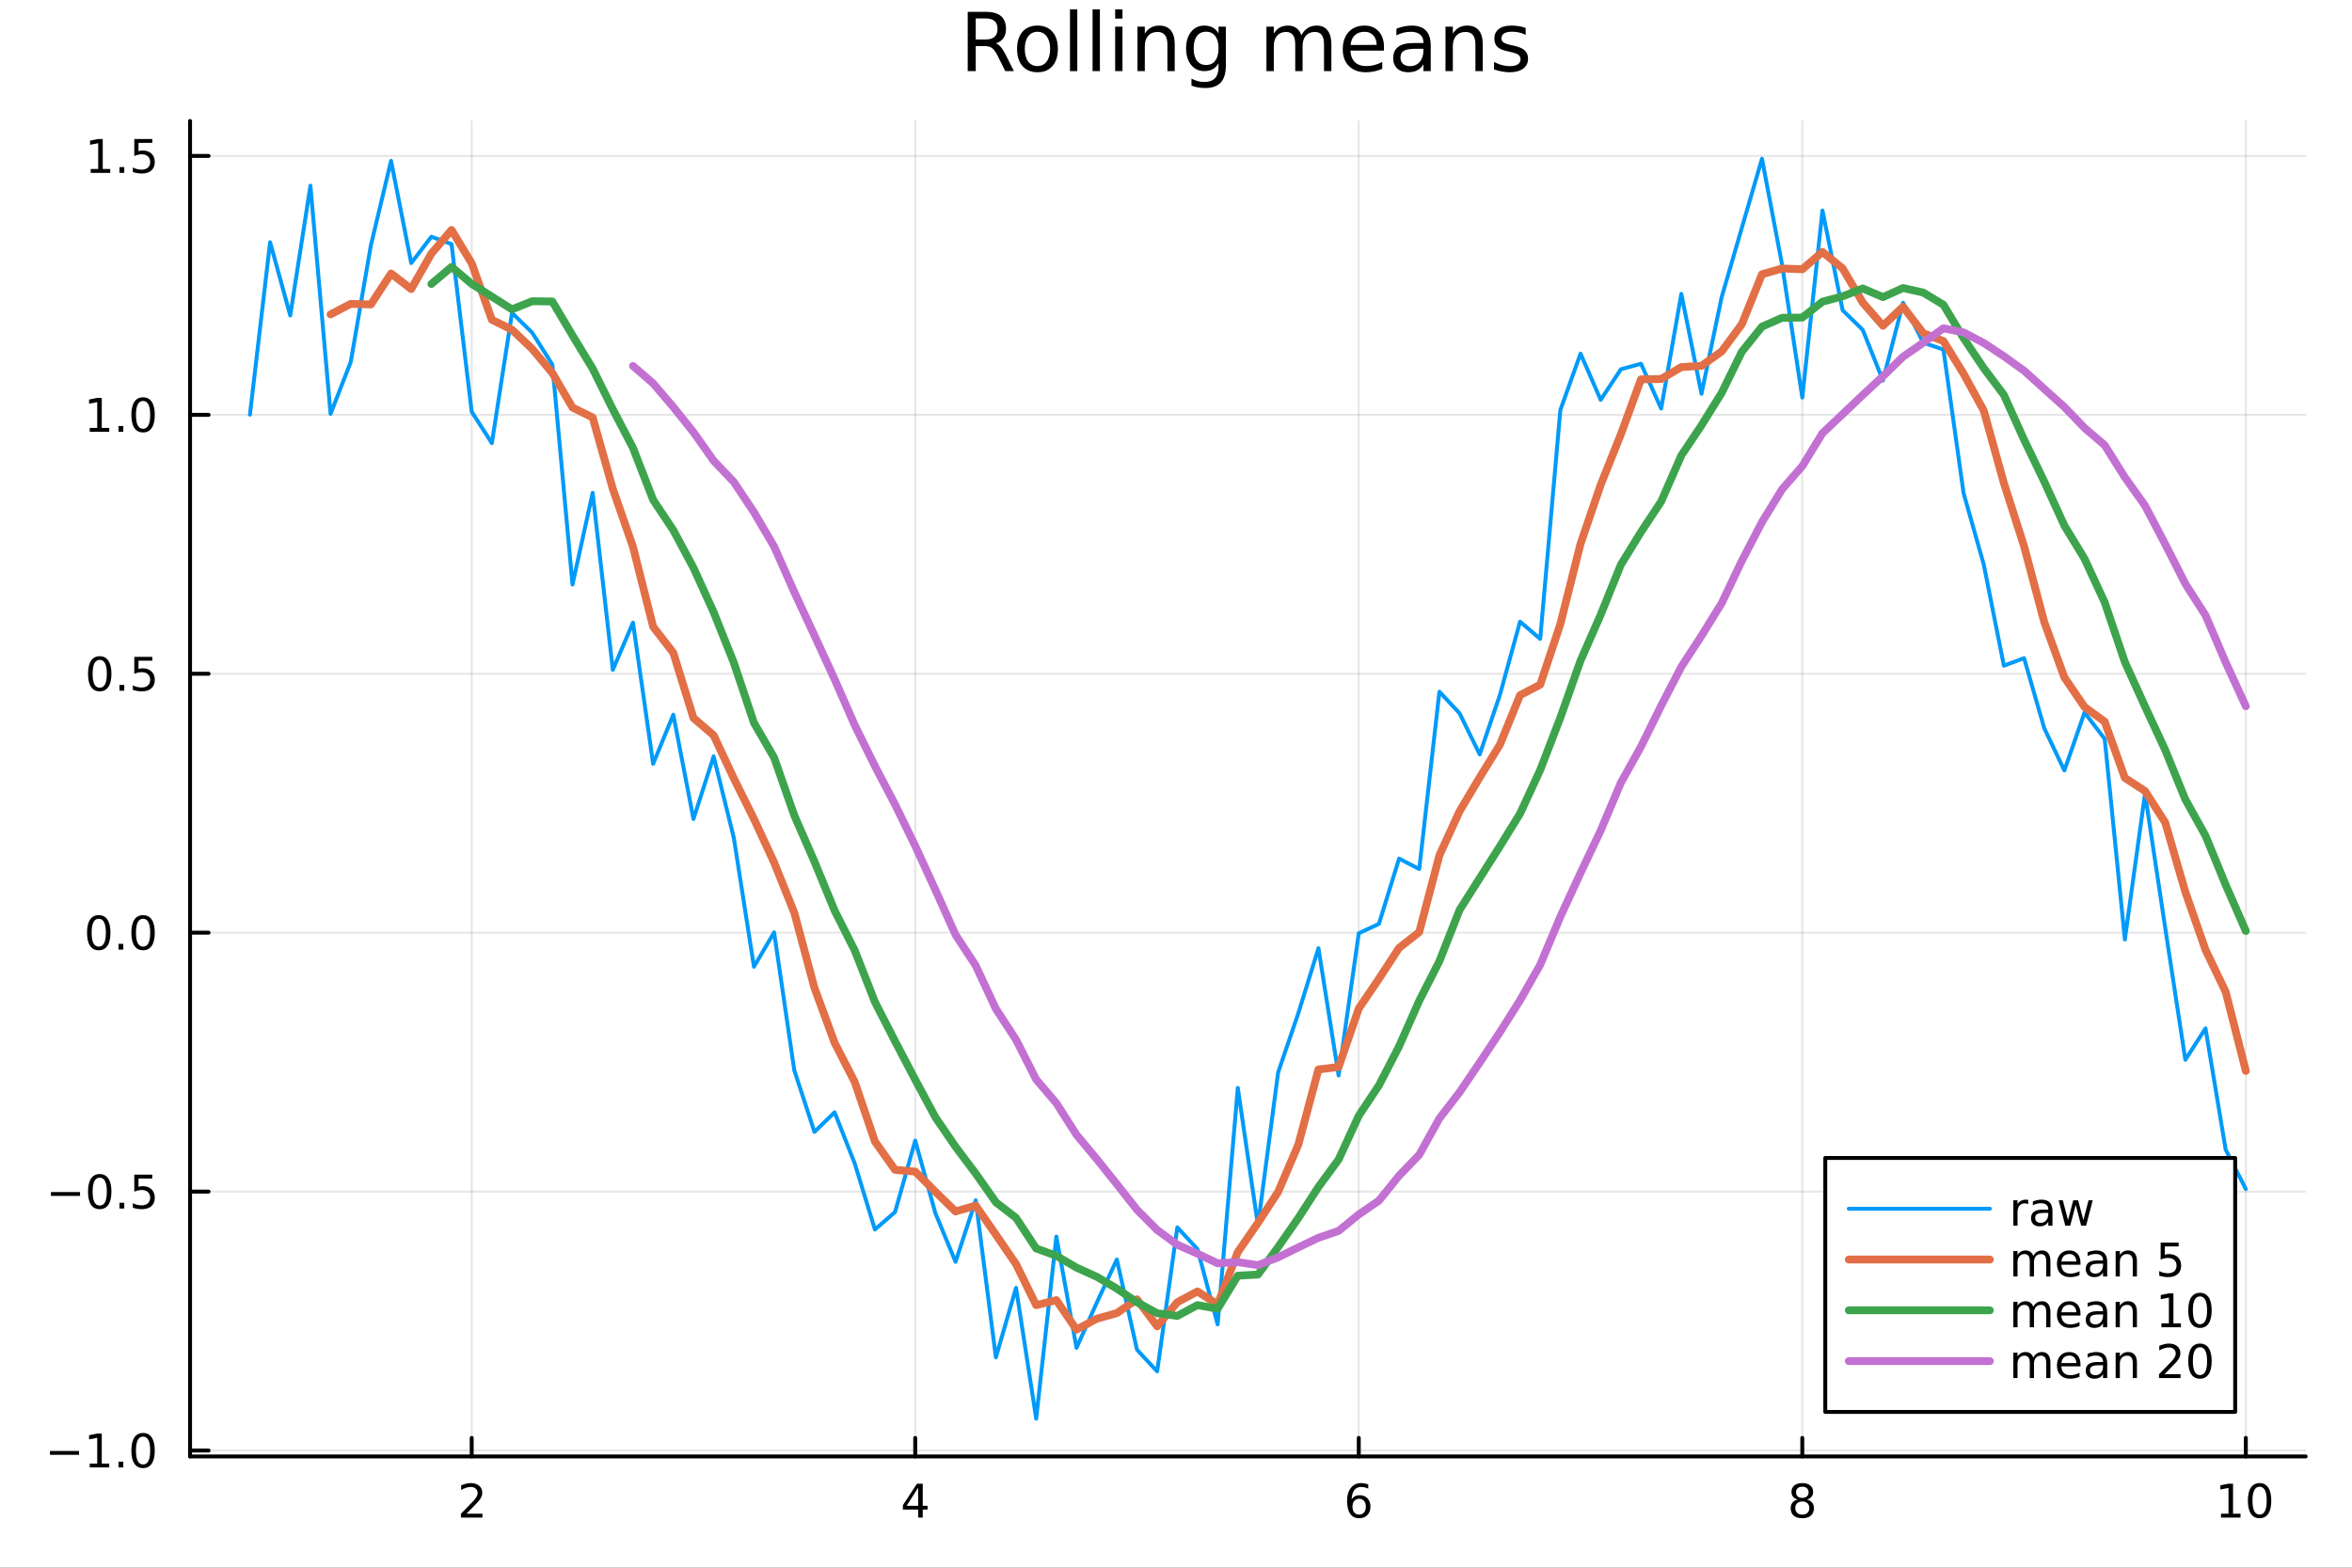 <?xml version="1.0" encoding="utf-8"?>
<svg xmlns="http://www.w3.org/2000/svg" xmlns:xlink="http://www.w3.org/1999/xlink" width="600" height="400" viewBox="0 0 2400 1600">
<rect x="0" y="0" width="2400" height="1600" fill="#333333" stroke="none"/>
<defs>
  <clipPath id="clip460">
    <rect x="0" y="0" width="2400" height="1600"/>
  </clipPath>
</defs>
<path clip-path="url(#clip460)" d="M0 1600 L2400 1600 L2400 0 L0 0  Z" fill="#ffffff" fill-rule="evenodd" fill-opacity="1"/>
<defs>
  <clipPath id="clip461">
    <rect x="480" y="0" width="1681" height="1600"/>
  </clipPath>
</defs>
<path clip-path="url(#clip460)" d="M193.936 1486.45 L2352.76 1486.45 L2352.76 123.472 L193.936 123.472  Z" fill="#ffffff" fill-rule="evenodd" fill-opacity="1"/>
<defs>
  <clipPath id="clip462">
    <rect x="193" y="123" width="2160" height="1364"/>
  </clipPath>
</defs>
<polyline clip-path="url(#clip462)" style="stroke:#000000; stroke-linecap:round; stroke-linejoin:round; stroke-width:2; stroke-opacity:0.1; fill:none" points="481.326,1486.45 481.326,123.472 "/>
<polyline clip-path="url(#clip462)" style="stroke:#000000; stroke-linecap:round; stroke-linejoin:round; stroke-width:2; stroke-opacity:0.1; fill:none" points="933.909,1486.45 933.909,123.472 "/>
<polyline clip-path="url(#clip462)" style="stroke:#000000; stroke-linecap:round; stroke-linejoin:round; stroke-width:2; stroke-opacity:0.1; fill:none" points="1386.49,1486.45 1386.49,123.472 "/>
<polyline clip-path="url(#clip462)" style="stroke:#000000; stroke-linecap:round; stroke-linejoin:round; stroke-width:2; stroke-opacity:0.1; fill:none" points="1839.07,1486.45 1839.07,123.472 "/>
<polyline clip-path="url(#clip462)" style="stroke:#000000; stroke-linecap:round; stroke-linejoin:round; stroke-width:2; stroke-opacity:0.1; fill:none" points="2291.66,1486.45 2291.66,123.472 "/>
<polyline clip-path="url(#clip460)" style="stroke:#000000; stroke-linecap:round; stroke-linejoin:round; stroke-width:4; stroke-opacity:1; fill:none" points="193.936,1486.45 2352.76,1486.45 "/>
<polyline clip-path="url(#clip460)" style="stroke:#000000; stroke-linecap:round; stroke-linejoin:round; stroke-width:4; stroke-opacity:1; fill:none" points="481.326,1486.45 481.326,1467.55 "/>
<polyline clip-path="url(#clip460)" style="stroke:#000000; stroke-linecap:round; stroke-linejoin:round; stroke-width:4; stroke-opacity:1; fill:none" points="933.909,1486.45 933.909,1467.55 "/>
<polyline clip-path="url(#clip460)" style="stroke:#000000; stroke-linecap:round; stroke-linejoin:round; stroke-width:4; stroke-opacity:1; fill:none" points="1386.49,1486.45 1386.49,1467.55 "/>
<polyline clip-path="url(#clip460)" style="stroke:#000000; stroke-linecap:round; stroke-linejoin:round; stroke-width:4; stroke-opacity:1; fill:none" points="1839.07,1486.45 1839.07,1467.55 "/>
<polyline clip-path="url(#clip460)" style="stroke:#000000; stroke-linecap:round; stroke-linejoin:round; stroke-width:4; stroke-opacity:1; fill:none" points="2291.66,1486.45 2291.66,1467.55 "/>
<path clip-path="url(#clip460)" d="M475.979 1544.91 L492.298 1544.91 L492.298 1548.85 L470.354 1548.85 L470.354 1544.91 Q473.016 1542.16 477.599 1537.53 Q482.206 1532.88 483.386 1531.53 Q485.632 1529.01 486.511 1527.27 Q487.414 1525.51 487.414 1523.82 Q487.414 1521.07 485.47 1519.33 Q483.548 1517.6 480.446 1517.6 Q478.247 1517.6 475.794 1518.36 Q473.363 1519.13 470.585 1520.68 L470.585 1515.95 Q473.409 1514.82 475.863 1514.24 Q478.317 1513.66 480.354 1513.66 Q485.724 1513.66 488.919 1516.35 Q492.113 1519.03 492.113 1523.52 Q492.113 1525.65 491.303 1527.57 Q490.516 1529.47 488.409 1532.07 Q487.831 1532.74 484.729 1535.95 Q481.627 1539.15 475.979 1544.91 Z" fill="#000000" fill-rule="nonzero" fill-opacity="1" /><path clip-path="url(#clip460)" d="M936.918 1518.36 L925.113 1536.81 L936.918 1536.81 L936.918 1518.36 M935.691 1514.29 L941.571 1514.29 L941.571 1536.81 L946.501 1536.81 L946.501 1540.7 L941.571 1540.7 L941.571 1548.85 L936.918 1548.85 L936.918 1540.7 L921.316 1540.7 L921.316 1536.19 L935.691 1514.29 Z" fill="#000000" fill-rule="nonzero" fill-opacity="1" /><path clip-path="url(#clip460)" d="M1386.9 1529.7 Q1383.75 1529.7 1381.9 1531.86 Q1380.07 1534.01 1380.07 1537.76 Q1380.07 1541.49 1381.9 1543.66 Q1383.75 1545.82 1386.9 1545.82 Q1390.04 1545.82 1391.87 1543.66 Q1393.73 1541.49 1393.73 1537.76 Q1393.73 1534.01 1391.87 1531.86 Q1390.04 1529.7 1386.9 1529.7 M1396.18 1515.05 L1396.18 1519.31 Q1394.42 1518.48 1392.61 1518.04 Q1390.83 1517.6 1389.07 1517.6 Q1384.44 1517.6 1381.99 1520.72 Q1379.56 1523.85 1379.21 1530.17 Q1380.58 1528.15 1382.64 1527.09 Q1384.7 1526 1387.17 1526 Q1392.38 1526 1395.39 1529.17 Q1398.42 1532.32 1398.42 1537.76 Q1398.42 1543.08 1395.28 1546.3 Q1392.13 1549.52 1386.9 1549.52 Q1380.9 1549.52 1377.73 1544.94 Q1374.56 1540.33 1374.56 1531.6 Q1374.56 1523.41 1378.45 1518.55 Q1382.34 1513.66 1388.89 1513.66 Q1390.65 1513.66 1392.43 1514.01 Q1394.23 1514.36 1396.18 1515.05 Z" fill="#000000" fill-rule="nonzero" fill-opacity="1" /><path clip-path="url(#clip460)" d="M1839.07 1532.44 Q1835.74 1532.44 1833.82 1534.22 Q1831.92 1536 1831.92 1539.13 Q1831.92 1542.25 1833.82 1544.03 Q1835.74 1545.82 1839.07 1545.82 Q1842.41 1545.82 1844.33 1544.03 Q1846.25 1542.23 1846.25 1539.13 Q1846.25 1536 1844.33 1534.22 Q1842.43 1532.44 1839.07 1532.44 M1834.4 1530.45 Q1831.39 1529.7 1829.7 1527.64 Q1828.03 1525.58 1828.03 1522.62 Q1828.03 1518.48 1830.97 1516.07 Q1833.94 1513.66 1839.07 1513.66 Q1844.24 1513.66 1847.18 1516.07 Q1850.12 1518.48 1850.12 1522.62 Q1850.12 1525.58 1848.43 1527.64 Q1846.76 1529.7 1843.77 1530.45 Q1847.15 1531.23 1849.03 1533.52 Q1850.93 1535.82 1850.93 1539.13 Q1850.93 1544.15 1847.85 1546.83 Q1844.79 1549.52 1839.07 1549.52 Q1833.36 1549.52 1830.28 1546.83 Q1827.22 1544.15 1827.22 1539.13 Q1827.22 1535.82 1829.12 1533.52 Q1831.02 1531.23 1834.4 1530.45 M1832.69 1523.06 Q1832.69 1525.75 1834.35 1527.25 Q1836.04 1528.76 1839.07 1528.76 Q1842.08 1528.76 1843.77 1527.25 Q1845.49 1525.75 1845.49 1523.06 Q1845.49 1520.38 1843.77 1518.87 Q1842.08 1517.37 1839.07 1517.37 Q1836.04 1517.37 1834.35 1518.87 Q1832.69 1520.38 1832.69 1523.06 Z" fill="#000000" fill-rule="nonzero" fill-opacity="1" /><path clip-path="url(#clip460)" d="M2266.34 1544.91 L2273.98 1544.91 L2273.98 1518.55 L2265.67 1520.21 L2265.67 1515.95 L2273.94 1514.29 L2278.61 1514.29 L2278.61 1544.91 L2286.25 1544.91 L2286.25 1548.85 L2266.34 1548.85 L2266.34 1544.91 Z" fill="#000000" fill-rule="nonzero" fill-opacity="1" /><path clip-path="url(#clip460)" d="M2305.7 1517.37 Q2302.09 1517.37 2300.26 1520.93 Q2298.45 1524.47 2298.45 1531.6 Q2298.45 1538.71 2300.26 1542.27 Q2302.09 1545.82 2305.7 1545.82 Q2309.33 1545.82 2311.14 1542.27 Q2312.96 1538.71 2312.96 1531.6 Q2312.96 1524.47 2311.14 1520.93 Q2309.33 1517.37 2305.7 1517.37 M2305.7 1513.66 Q2311.51 1513.66 2314.56 1518.27 Q2317.64 1522.85 2317.64 1531.6 Q2317.64 1540.33 2314.56 1544.94 Q2311.51 1549.52 2305.7 1549.52 Q2299.89 1549.52 2296.81 1544.94 Q2293.75 1540.33 2293.75 1531.6 Q2293.75 1522.85 2296.81 1518.27 Q2299.89 1513.66 2305.7 1513.66 Z" fill="#000000" fill-rule="nonzero" fill-opacity="1" /><polyline clip-path="url(#clip462)" style="stroke:#000000; stroke-linecap:round; stroke-linejoin:round; stroke-width:2; stroke-opacity:0.1; fill:none" points="193.936,1480.41 2352.76,1480.41 "/>
<polyline clip-path="url(#clip462)" style="stroke:#000000; stroke-linecap:round; stroke-linejoin:round; stroke-width:2; stroke-opacity:0.1; fill:none" points="193.936,1216.16 2352.76,1216.16 "/>
<polyline clip-path="url(#clip462)" style="stroke:#000000; stroke-linecap:round; stroke-linejoin:round; stroke-width:2; stroke-opacity:0.1; fill:none" points="193.936,951.906 2352.76,951.906 "/>
<polyline clip-path="url(#clip462)" style="stroke:#000000; stroke-linecap:round; stroke-linejoin:round; stroke-width:2; stroke-opacity:0.1; fill:none" points="193.936,687.652 2352.76,687.652 "/>
<polyline clip-path="url(#clip462)" style="stroke:#000000; stroke-linecap:round; stroke-linejoin:round; stroke-width:2; stroke-opacity:0.1; fill:none" points="193.936,423.397 2352.76,423.397 "/>
<polyline clip-path="url(#clip462)" style="stroke:#000000; stroke-linecap:round; stroke-linejoin:round; stroke-width:2; stroke-opacity:0.1; fill:none" points="193.936,159.143 2352.76,159.143 "/>
<polyline clip-path="url(#clip460)" style="stroke:#000000; stroke-linecap:round; stroke-linejoin:round; stroke-width:4; stroke-opacity:1; fill:none" points="193.936,1486.45 193.936,123.472 "/>
<polyline clip-path="url(#clip460)" style="stroke:#000000; stroke-linecap:round; stroke-linejoin:round; stroke-width:4; stroke-opacity:1; fill:none" points="193.936,1480.41 212.834,1480.41 "/>
<polyline clip-path="url(#clip460)" style="stroke:#000000; stroke-linecap:round; stroke-linejoin:round; stroke-width:4; stroke-opacity:1; fill:none" points="193.936,1216.16 212.834,1216.16 "/>
<polyline clip-path="url(#clip460)" style="stroke:#000000; stroke-linecap:round; stroke-linejoin:round; stroke-width:4; stroke-opacity:1; fill:none" points="193.936,951.906 212.834,951.906 "/>
<polyline clip-path="url(#clip460)" style="stroke:#000000; stroke-linecap:round; stroke-linejoin:round; stroke-width:4; stroke-opacity:1; fill:none" points="193.936,687.652 212.834,687.652 "/>
<polyline clip-path="url(#clip460)" style="stroke:#000000; stroke-linecap:round; stroke-linejoin:round; stroke-width:4; stroke-opacity:1; fill:none" points="193.936,423.397 212.834,423.397 "/>
<polyline clip-path="url(#clip460)" style="stroke:#000000; stroke-linecap:round; stroke-linejoin:round; stroke-width:4; stroke-opacity:1; fill:none" points="193.936,159.143 212.834,159.143 "/>
<path clip-path="url(#clip460)" d="M50.992 1480.87 L80.668 1480.87 L80.668 1484.8 L50.992 1484.8 L50.992 1480.87 Z" fill="#000000" fill-rule="nonzero" fill-opacity="1" /><path clip-path="url(#clip460)" d="M91.571 1493.76 L99.21 1493.76 L99.21 1467.39 L90.899 1469.06 L90.899 1464.8 L99.163 1463.13 L103.839 1463.13 L103.839 1493.76 L111.478 1493.76 L111.478 1497.69 L91.571 1497.69 L91.571 1493.76 Z" fill="#000000" fill-rule="nonzero" fill-opacity="1" /><path clip-path="url(#clip460)" d="M120.922 1491.81 L125.807 1491.81 L125.807 1497.69 L120.922 1497.69 L120.922 1491.81 Z" fill="#000000" fill-rule="nonzero" fill-opacity="1" /><path clip-path="url(#clip460)" d="M145.992 1466.21 Q142.381 1466.21 140.552 1469.78 Q138.746 1473.32 138.746 1480.45 Q138.746 1487.56 140.552 1491.12 Q142.381 1494.66 145.992 1494.66 Q149.626 1494.66 151.431 1491.12 Q153.26 1487.56 153.26 1480.45 Q153.26 1473.32 151.431 1469.78 Q149.626 1466.21 145.992 1466.21 M145.992 1462.51 Q151.802 1462.51 154.857 1467.12 Q157.936 1471.7 157.936 1480.45 Q157.936 1489.18 154.857 1493.78 Q151.802 1498.37 145.992 1498.37 Q140.181 1498.37 137.103 1493.78 Q134.047 1489.18 134.047 1480.45 Q134.047 1471.7 137.103 1467.12 Q140.181 1462.51 145.992 1462.51 Z" fill="#000000" fill-rule="nonzero" fill-opacity="1" /><path clip-path="url(#clip460)" d="M51.987 1216.61 L81.663 1216.61 L81.663 1220.55 L51.987 1220.55 L51.987 1216.61 Z" fill="#000000" fill-rule="nonzero" fill-opacity="1" /><path clip-path="url(#clip460)" d="M101.756 1201.96 Q98.145 1201.96 96.316 1205.52 Q94.51 1209.07 94.51 1216.19 Q94.51 1223.3 96.316 1226.87 Q98.145 1230.41 101.756 1230.41 Q105.39 1230.41 107.196 1226.87 Q109.024 1223.3 109.024 1216.19 Q109.024 1209.07 107.196 1205.52 Q105.39 1201.96 101.756 1201.96 M101.756 1198.26 Q107.566 1198.26 110.621 1202.86 Q113.7 1207.45 113.7 1216.19 Q113.7 1224.92 110.621 1229.53 Q107.566 1234.11 101.756 1234.11 Q95.946 1234.11 92.867 1229.53 Q89.811 1224.92 89.811 1216.19 Q89.811 1207.45 92.867 1202.86 Q95.946 1198.26 101.756 1198.26 Z" fill="#000000" fill-rule="nonzero" fill-opacity="1" /><path clip-path="url(#clip460)" d="M121.918 1227.56 L126.802 1227.56 L126.802 1233.44 L121.918 1233.44 L121.918 1227.56 Z" fill="#000000" fill-rule="nonzero" fill-opacity="1" /><path clip-path="url(#clip460)" d="M137.033 1198.88 L155.39 1198.88 L155.39 1202.82 L141.316 1202.82 L141.316 1211.29 Q142.334 1210.94 143.353 1210.78 Q144.371 1210.59 145.39 1210.59 Q151.177 1210.59 154.556 1213.76 Q157.936 1216.94 157.936 1222.35 Q157.936 1227.93 154.464 1231.03 Q150.992 1234.11 144.672 1234.11 Q142.496 1234.11 140.228 1233.74 Q137.982 1233.37 135.575 1232.63 L135.575 1227.93 Q137.658 1229.07 139.881 1229.62 Q142.103 1230.18 144.58 1230.18 Q148.584 1230.18 150.922 1228.07 Q153.26 1225.96 153.26 1222.35 Q153.26 1218.74 150.922 1216.63 Q148.584 1214.53 144.58 1214.53 Q142.705 1214.53 140.83 1214.94 Q138.978 1215.36 137.033 1216.24 L137.033 1198.88 Z" fill="#000000" fill-rule="nonzero" fill-opacity="1" /><path clip-path="url(#clip460)" d="M100.76 937.705 Q97.149 937.705 95.321 941.269 Q93.515 944.811 93.515 951.941 Q93.515 959.047 95.321 962.612 Q97.149 966.154 100.76 966.154 Q104.395 966.154 106.2 962.612 Q108.029 959.047 108.029 951.941 Q108.029 944.811 106.2 941.269 Q104.395 937.705 100.76 937.705 M100.76 934.001 Q106.571 934.001 109.626 938.607 Q112.705 943.191 112.705 951.941 Q112.705 960.668 109.626 965.274 Q106.571 969.857 100.76 969.857 Q94.95 969.857 91.871 965.274 Q88.816 960.668 88.816 951.941 Q88.816 943.191 91.871 938.607 Q94.95 934.001 100.76 934.001 Z" fill="#000000" fill-rule="nonzero" fill-opacity="1" /><path clip-path="url(#clip460)" d="M120.922 963.306 L125.807 963.306 L125.807 969.186 L120.922 969.186 L120.922 963.306 Z" fill="#000000" fill-rule="nonzero" fill-opacity="1" /><path clip-path="url(#clip460)" d="M145.992 937.705 Q142.381 937.705 140.552 941.269 Q138.746 944.811 138.746 951.941 Q138.746 959.047 140.552 962.612 Q142.381 966.154 145.992 966.154 Q149.626 966.154 151.431 962.612 Q153.26 959.047 153.26 951.941 Q153.26 944.811 151.431 941.269 Q149.626 937.705 145.992 937.705 M145.992 934.001 Q151.802 934.001 154.857 938.607 Q157.936 943.191 157.936 951.941 Q157.936 960.668 154.857 965.274 Q151.802 969.857 145.992 969.857 Q140.181 969.857 137.103 965.274 Q134.047 960.668 134.047 951.941 Q134.047 943.191 137.103 938.607 Q140.181 934.001 145.992 934.001 Z" fill="#000000" fill-rule="nonzero" fill-opacity="1" /><path clip-path="url(#clip460)" d="M101.756 673.45 Q98.145 673.45 96.316 677.015 Q94.51 680.557 94.51 687.686 Q94.51 694.793 96.316 698.358 Q98.145 701.899 101.756 701.899 Q105.39 701.899 107.196 698.358 Q109.024 694.793 109.024 687.686 Q109.024 680.557 107.196 677.015 Q105.39 673.45 101.756 673.45 M101.756 669.747 Q107.566 669.747 110.621 674.353 Q113.7 678.936 113.7 687.686 Q113.7 696.413 110.621 701.02 Q107.566 705.603 101.756 705.603 Q95.946 705.603 92.867 701.02 Q89.811 696.413 89.811 687.686 Q89.811 678.936 92.867 674.353 Q95.946 669.747 101.756 669.747 Z" fill="#000000" fill-rule="nonzero" fill-opacity="1" /><path clip-path="url(#clip460)" d="M121.918 699.052 L126.802 699.052 L126.802 704.932 L121.918 704.932 L121.918 699.052 Z" fill="#000000" fill-rule="nonzero" fill-opacity="1" /><path clip-path="url(#clip460)" d="M137.033 670.372 L155.39 670.372 L155.39 674.307 L141.316 674.307 L141.316 682.779 Q142.334 682.432 143.353 682.27 Q144.371 682.085 145.39 682.085 Q151.177 682.085 154.556 685.256 Q157.936 688.427 157.936 693.844 Q157.936 699.422 154.464 702.524 Q150.992 705.603 144.672 705.603 Q142.496 705.603 140.228 705.233 Q137.982 704.862 135.575 704.122 L135.575 699.422 Q137.658 700.557 139.881 701.112 Q142.103 701.668 144.58 701.668 Q148.584 701.668 150.922 699.561 Q153.26 697.455 153.26 693.844 Q153.26 690.233 150.922 688.126 Q148.584 686.02 144.58 686.02 Q142.705 686.02 140.83 686.436 Q138.978 686.853 137.033 687.733 L137.033 670.372 Z" fill="#000000" fill-rule="nonzero" fill-opacity="1" /><path clip-path="url(#clip460)" d="M91.571 436.742 L99.21 436.742 L99.21 410.377 L90.899 412.043 L90.899 407.784 L99.163 406.117 L103.839 406.117 L103.839 436.742 L111.478 436.742 L111.478 440.677 L91.571 440.677 L91.571 436.742 Z" fill="#000000" fill-rule="nonzero" fill-opacity="1" /><path clip-path="url(#clip460)" d="M120.922 434.798 L125.807 434.798 L125.807 440.677 L120.922 440.677 L120.922 434.798 Z" fill="#000000" fill-rule="nonzero" fill-opacity="1" /><path clip-path="url(#clip460)" d="M145.992 409.196 Q142.381 409.196 140.552 412.761 Q138.746 416.303 138.746 423.432 Q138.746 430.539 140.552 434.103 Q142.381 437.645 145.992 437.645 Q149.626 437.645 151.431 434.103 Q153.26 430.539 153.26 423.432 Q153.26 416.303 151.431 412.761 Q149.626 409.196 145.992 409.196 M145.992 405.492 Q151.802 405.492 154.857 410.099 Q157.936 414.682 157.936 423.432 Q157.936 432.159 154.857 436.765 Q151.802 441.349 145.992 441.349 Q140.181 441.349 137.103 436.765 Q134.047 432.159 134.047 423.432 Q134.047 414.682 137.103 410.099 Q140.181 405.492 145.992 405.492 Z" fill="#000000" fill-rule="nonzero" fill-opacity="1" /><path clip-path="url(#clip460)" d="M92.566 172.488 L100.205 172.488 L100.205 146.122 L91.895 147.789 L91.895 143.53 L100.159 141.863 L104.834 141.863 L104.834 172.488 L112.473 172.488 L112.473 176.423 L92.566 176.423 L92.566 172.488 Z" fill="#000000" fill-rule="nonzero" fill-opacity="1" /><path clip-path="url(#clip460)" d="M121.918 170.544 L126.802 170.544 L126.802 176.423 L121.918 176.423 L121.918 170.544 Z" fill="#000000" fill-rule="nonzero" fill-opacity="1" /><path clip-path="url(#clip460)" d="M137.033 141.863 L155.39 141.863 L155.39 145.798 L141.316 145.798 L141.316 154.271 Q142.334 153.923 143.353 153.761 Q144.371 153.576 145.39 153.576 Q151.177 153.576 154.556 156.747 Q157.936 159.919 157.936 165.335 Q157.936 170.914 154.464 174.016 Q150.992 177.095 144.672 177.095 Q142.496 177.095 140.228 176.724 Q137.982 176.354 135.575 175.613 L135.575 170.914 Q137.658 172.048 139.881 172.604 Q142.103 173.159 144.58 173.159 Q148.584 173.159 150.922 171.053 Q153.26 168.946 153.26 165.335 Q153.26 161.724 150.922 159.618 Q148.584 157.511 144.58 157.511 Q142.705 157.511 140.83 157.928 Q138.978 158.345 137.033 159.224 L137.033 141.863 Z" fill="#000000" fill-rule="nonzero" fill-opacity="1" /><path clip-path="url(#clip460)" d="M1016.15 44.22 Q1018.79 45.111 1021.26 48.028 Q1023.77 50.944 1026.28 56.048 L1034.59 72.576 L1025.8 72.576 L1018.06 57.061 Q1015.06 50.985 1012.22 49 Q1009.43 47.015 1004.57 47.015 L995.656 47.015 L995.656 72.576 L987.474 72.576 L987.474 12.096 L1005.95 12.096 Q1016.32 12.096 1021.42 16.43 Q1026.52 20.765 1026.52 29.515 Q1026.52 35.227 1023.85 38.994 Q1021.22 42.761 1016.15 44.22 M995.656 18.82 L995.656 40.29 L1005.95 40.29 Q1011.86 40.29 1014.86 37.576 Q1017.9 34.822 1017.9 29.515 Q1017.9 24.208 1014.86 21.535 Q1011.86 18.82 1005.95 18.82 L995.656 18.82 Z" fill="#000000" fill-rule="nonzero" fill-opacity="1" /><path clip-path="url(#clip460)" d="M1058.65 32.431 Q1052.65 32.431 1049.17 37.131 Q1045.69 41.789 1045.69 49.931 Q1045.69 58.074 1049.13 62.773 Q1052.61 67.431 1058.65 67.431 Q1064.6 67.431 1068.09 62.732 Q1071.57 58.033 1071.57 49.931 Q1071.57 41.87 1068.09 37.171 Q1064.6 32.431 1058.65 32.431 M1058.65 26.112 Q1068.37 26.112 1073.92 32.431 Q1079.47 38.751 1079.47 49.931 Q1079.47 61.071 1073.92 67.431 Q1068.37 73.751 1058.65 73.751 Q1048.89 73.751 1043.34 67.431 Q1037.83 61.071 1037.83 49.931 Q1037.83 38.751 1043.34 32.431 Q1048.89 26.112 1058.65 26.112 Z" fill="#000000" fill-rule="nonzero" fill-opacity="1" /><path clip-path="url(#clip460)" d="M1091.82 9.544 L1099.28 9.544 L1099.28 72.576 L1091.82 72.576 L1091.82 9.544 Z" fill="#000000" fill-rule="nonzero" fill-opacity="1" /><path clip-path="url(#clip460)" d="M1114.87 9.544 L1122.33 9.544 L1122.33 72.576 L1114.87 72.576 L1114.87 9.544 Z" fill="#000000" fill-rule="nonzero" fill-opacity="1" /><path clip-path="url(#clip460)" d="M1137.92 27.206 L1145.38 27.206 L1145.38 72.576 L1137.92 72.576 L1137.92 27.206 M1137.92 9.544 L1145.38 9.544 L1145.38 18.983 L1137.92 18.983 L1137.92 9.544 Z" fill="#000000" fill-rule="nonzero" fill-opacity="1" /><path clip-path="url(#clip460)" d="M1198.69 45.192 L1198.69 72.576 L1191.23 72.576 L1191.23 45.435 Q1191.23 38.994 1188.72 35.794 Q1186.21 32.594 1181.19 32.594 Q1175.15 32.594 1171.67 36.442 Q1168.18 40.29 1168.18 46.934 L1168.18 72.576 L1160.69 72.576 L1160.69 27.206 L1168.18 27.206 L1168.18 34.254 Q1170.86 30.163 1174.46 28.138 Q1178.11 26.112 1182.85 26.112 Q1190.67 26.112 1194.68 30.973 Q1198.69 35.794 1198.69 45.192 Z" fill="#000000" fill-rule="nonzero" fill-opacity="1" /><path clip-path="url(#clip460)" d="M1243.41 49.364 Q1243.41 41.263 1240.05 36.806 Q1236.73 32.35 1230.69 32.35 Q1224.69 32.35 1221.33 36.806 Q1218.01 41.263 1218.01 49.364 Q1218.01 57.426 1221.33 61.882 Q1224.69 66.338 1230.69 66.338 Q1236.73 66.338 1240.05 61.882 Q1243.41 57.426 1243.41 49.364 M1250.86 66.945 Q1250.86 78.531 1245.72 84.162 Q1240.57 89.833 1229.96 89.833 Q1226.03 89.833 1222.55 89.225 Q1219.06 88.658 1215.78 87.443 L1215.78 80.192 Q1219.06 81.974 1222.26 82.825 Q1225.46 83.675 1228.79 83.675 Q1236.12 83.675 1239.76 79.827 Q1243.41 76.019 1243.41 68.282 L1243.41 64.596 Q1241.1 68.606 1237.5 70.591 Q1233.89 72.576 1228.87 72.576 Q1220.52 72.576 1215.42 66.216 Q1210.31 59.856 1210.31 49.364 Q1210.31 38.832 1215.42 32.472 Q1220.52 26.112 1228.87 26.112 Q1233.89 26.112 1237.5 28.097 Q1241.1 30.082 1243.41 34.092 L1243.41 27.206 L1250.86 27.206 L1250.86 66.945 Z" fill="#000000" fill-rule="nonzero" fill-opacity="1" /><path clip-path="url(#clip460)" d="M1327.91 35.915 Q1330.71 30.892 1334.6 28.502 Q1338.48 26.112 1343.75 26.112 Q1350.84 26.112 1354.69 31.095 Q1358.54 36.037 1358.54 45.192 L1358.54 72.576 L1351.04 72.576 L1351.04 45.435 Q1351.04 38.913 1348.73 35.753 Q1346.42 32.594 1341.68 32.594 Q1335.89 32.594 1332.53 36.442 Q1329.17 40.29 1329.17 46.934 L1329.17 72.576 L1321.67 72.576 L1321.67 45.435 Q1321.67 38.873 1319.36 35.753 Q1317.06 32.594 1312.23 32.594 Q1306.52 32.594 1303.16 36.482 Q1299.8 40.331 1299.8 46.934 L1299.8 72.576 L1292.3 72.576 L1292.3 27.206 L1299.8 27.206 L1299.8 34.254 Q1302.35 30.082 1305.92 28.097 Q1309.48 26.112 1314.38 26.112 Q1319.32 26.112 1322.77 28.624 Q1326.25 31.135 1327.91 35.915 Z" fill="#000000" fill-rule="nonzero" fill-opacity="1" /><path clip-path="url(#clip460)" d="M1412.21 48.028 L1412.21 51.673 L1377.94 51.673 Q1378.43 59.37 1382.56 63.421 Q1386.73 67.431 1394.14 67.431 Q1398.44 67.431 1402.45 66.378 Q1406.5 65.325 1410.47 63.218 L1410.47 70.267 Q1406.46 71.968 1402.25 72.86 Q1398.03 73.751 1393.7 73.751 Q1382.84 73.751 1376.48 67.431 Q1370.16 61.112 1370.16 50.337 Q1370.16 39.197 1376.16 32.675 Q1382.19 26.112 1392.4 26.112 Q1401.56 26.112 1406.86 32.026 Q1412.21 37.9 1412.21 48.028 M1404.76 45.84 Q1404.68 39.723 1401.31 36.077 Q1397.99 32.431 1392.48 32.431 Q1386.24 32.431 1382.48 35.956 Q1378.75 39.48 1378.18 45.88 L1404.76 45.84 Z" fill="#000000" fill-rule="nonzero" fill-opacity="1" /><path clip-path="url(#clip460)" d="M1445.06 49.769 Q1436.03 49.769 1432.55 51.835 Q1429.06 53.901 1429.06 58.884 Q1429.06 62.854 1431.66 65.203 Q1434.29 67.512 1438.78 67.512 Q1444.98 67.512 1448.71 63.137 Q1452.48 58.722 1452.48 51.43 L1452.48 49.769 L1445.06 49.769 M1459.93 46.691 L1459.93 72.576 L1452.48 72.576 L1452.48 65.689 Q1449.92 69.821 1446.12 71.806 Q1442.31 73.751 1436.8 73.751 Q1429.83 73.751 1425.7 69.862 Q1421.61 65.933 1421.61 59.37 Q1421.61 51.714 1426.71 47.825 Q1431.86 43.936 1442.03 43.936 L1452.48 43.936 L1452.48 43.207 Q1452.48 38.062 1449.07 35.267 Q1445.71 32.431 1439.6 32.431 Q1435.71 32.431 1432.02 33.363 Q1428.33 34.295 1424.93 36.158 L1424.93 29.272 Q1429.02 27.692 1432.87 26.922 Q1436.72 26.112 1440.36 26.112 Q1450.21 26.112 1455.07 31.216 Q1459.93 36.32 1459.93 46.691 Z" fill="#000000" fill-rule="nonzero" fill-opacity="1" /><path clip-path="url(#clip460)" d="M1513 45.192 L1513 72.576 L1505.54 72.576 L1505.54 45.435 Q1505.54 38.994 1503.03 35.794 Q1500.52 32.594 1495.5 32.594 Q1489.46 32.594 1485.98 36.442 Q1482.49 40.29 1482.49 46.934 L1482.49 72.576 L1475 72.576 L1475 27.206 L1482.49 27.206 L1482.49 34.254 Q1485.17 30.163 1488.77 28.138 Q1492.42 26.112 1497.16 26.112 Q1504.98 26.112 1508.99 30.973 Q1513 35.794 1513 45.192 Z" fill="#000000" fill-rule="nonzero" fill-opacity="1" /><path clip-path="url(#clip460)" d="M1556.79 28.543 L1556.79 35.591 Q1553.63 33.971 1550.23 33.161 Q1546.82 32.35 1543.18 32.35 Q1537.63 32.35 1534.83 34.052 Q1532.08 35.753 1532.08 39.156 Q1532.08 41.749 1534.06 43.248 Q1536.05 44.706 1542.04 46.043 L1544.59 46.61 Q1552.53 48.311 1555.86 51.43 Q1559.22 54.509 1559.22 60.059 Q1559.22 66.378 1554.2 70.064 Q1549.21 73.751 1540.46 73.751 Q1536.82 73.751 1532.85 73.022 Q1528.92 72.333 1524.54 70.915 L1524.54 63.218 Q1528.67 65.365 1532.68 66.459 Q1536.7 67.512 1540.62 67.512 Q1545.89 67.512 1548.73 65.73 Q1551.56 63.907 1551.56 60.626 Q1551.56 57.588 1549.5 55.967 Q1547.47 54.347 1540.54 52.848 L1537.95 52.24 Q1531.02 50.782 1527.95 47.785 Q1524.87 44.746 1524.87 39.48 Q1524.87 33.08 1529.4 29.596 Q1533.94 26.112 1542.29 26.112 Q1546.42 26.112 1550.06 26.72 Q1553.71 27.327 1556.79 28.543 Z" fill="#000000" fill-rule="nonzero" fill-opacity="1" /><polyline clip-path="url(#clip462)" style="stroke:#009af9; stroke-linecap:round; stroke-linejoin:round; stroke-width:4; stroke-opacity:1; fill:none" points="255.035,423.207 275.607,247.222 296.179,321.985 316.751,189.5 337.322,422.371 357.894,369.447 378.466,250.302 399.038,164.166 419.61,268.494 440.182,241.611 460.754,249.113 481.326,420.19 501.898,452.281 522.47,319.342 543.042,339.502 563.614,372.084 584.186,596.592 604.758,502.959 625.33,683.724 645.902,635.43 666.474,779.598 687.046,729.405 707.617,835.861 728.189,771.947 748.761,854.928 769.333,986.688 789.905,951.598 810.477,1092.27 831.049,1155.22 851.621,1135.25 872.193,1187.46 892.765,1254.88 913.337,1236.97 933.909,1164.1 954.481,1238.21 975.053,1287.84 995.625,1225.03 1016.2,1385.34 1036.77,1314.39 1057.34,1447.87 1077.91,1262.05 1098.48,1375.61 1119.06,1329.81 1139.63,1285.45 1160.2,1377.58 1180.77,1399.66 1201.34,1252.65 1221.92,1274.93 1242.49,1351.76 1263.06,1110.35 1283.63,1250.7 1304.2,1094.53 1324.78,1034.24 1345.35,967.768 1365.92,1097.66 1386.49,952.528 1407.06,942.9 1427.64,876.294 1448.21,886.968 1468.78,705.965 1489.35,728.004 1509.92,769.962 1530.5,709.312 1551.07,634.452 1571.64,652.078 1592.21,418.427 1612.78,360.912 1633.35,408.113 1653.93,376.903 1674.5,371.245 1695.07,417.029 1715.64,299.944 1736.21,401.855 1756.79,303.288 1777.36,232.57 1797.93,162.047 1818.5,270.425 1839.07,405.784 1859.65,214.817 1880.22,316.601 1900.79,336.723 1921.36,388.335 1941.93,308.976 1962.51,349.742 1983.08,356.799 2003.65,503.307 2024.22,576.125 2044.79,679.421 2065.37,671.717 2085.94,743.128 2106.51,786.363 2127.08,727.182 2147.65,754.156 2168.23,958.865 2188.8,810.032 2209.37,946.832 2229.94,1081.61 2250.51,1049.61 2271.09,1173.28 2291.66,1213.53 "/>
<polyline clip-path="url(#clip462)" style="stroke:#e26f46; stroke-linecap:round; stroke-linejoin:round; stroke-width:8; stroke-opacity:1; fill:none" points="337.322,320.857 357.894,310.105 378.466,310.721 399.038,279.157 419.61,294.956 440.182,258.804 460.754,234.737 481.326,268.715 501.898,326.338 522.47,336.507 543.042,356.085 563.614,380.68 584.186,415.96 604.758,426.096 625.33,498.972 645.902,558.158 666.474,639.661 687.046,666.223 707.617,732.804 728.189,750.448 748.761,794.348 769.333,835.766 789.905,880.204 810.477,931.487 831.049,1008.14 851.621,1064.2 872.193,1104.36 892.765,1165.02 913.337,1193.96 933.909,1195.73 954.481,1216.33 975.053,1236.4 995.625,1230.43 1016.2,1260.1 1036.77,1290.16 1057.34,1332.09 1077.91,1326.94 1098.48,1357.05 1119.06,1345.95 1139.63,1340.16 1160.2,1326.1 1180.77,1353.62 1201.34,1329.03 1221.92,1318.06 1242.49,1331.32 1263.06,1277.87 1283.63,1248.08 1304.2,1216.45 1324.78,1168.32 1345.35,1091.52 1365.92,1088.98 1386.49,1029.35 1407.06,999.021 1427.64,967.431 1448.21,951.271 1468.78,872.931 1489.35,828.026 1509.92,793.439 1530.5,760.042 1551.07,709.539 1571.64,698.762 1592.21,636.846 1612.78,555.036 1633.35,494.797 1653.93,443.287 1674.5,387.12 1695.07,386.841 1715.64,374.647 1736.21,373.395 1756.79,358.672 1777.36,330.937 1797.93,279.941 1818.5,274.037 1839.07,274.823 1859.65,257.129 1880.22,273.935 1900.79,308.87 1921.36,332.452 1941.93,313.09 1962.51,340.075 1983.08,348.115 2003.65,381.432 2024.22,418.99 2044.79,493.079 2065.37,557.474 2085.94,634.74 2106.51,691.351 2127.08,721.562 2147.65,736.509 2168.23,793.939 2188.8,807.32 2209.37,839.414 2229.94,910.299 2250.51,969.388 2271.09,1012.27 2291.66,1092.97 "/>
<polyline clip-path="url(#clip462)" style="stroke:#3da44d; stroke-linecap:round; stroke-linejoin:round; stroke-width:8; stroke-opacity:1; fill:none" points="440.182,289.83 460.754,272.421 481.326,289.718 501.898,302.747 522.47,315.732 543.042,307.445 563.614,307.708 584.186,342.337 604.758,376.217 625.33,417.74 645.902,457.122 666.474,510.17 687.046,541.092 707.617,579.45 728.189,624.71 748.761,676.253 769.333,737.713 789.905,773.214 810.477,832.145 831.049,879.294 851.621,929.276 872.193,970.062 892.765,1022.61 913.337,1062.72 933.909,1101.94 954.481,1140.27 975.053,1170.38 995.625,1197.72 1016.2,1227.03 1036.77,1242.95 1057.34,1274.21 1077.91,1281.67 1098.48,1293.74 1119.06,1303.03 1139.63,1315.16 1160.2,1329.1 1180.77,1340.28 1201.34,1343.04 1221.92,1332 1242.49,1335.74 1263.06,1301.99 1283.63,1300.85 1304.2,1272.74 1324.78,1243.19 1345.35,1211.42 1365.92,1183.42 1386.49,1138.71 1407.06,1107.74 1427.64,1067.87 1448.21,1021.39 1468.78,980.955 1489.35,928.686 1509.92,896.23 1530.5,863.736 1551.07,830.405 1571.64,785.846 1592.21,732.436 1612.78,674.237 1633.35,627.419 1653.93,576.413 1674.5,542.941 1695.07,511.844 1715.64,464.842 1736.21,434.096 1756.79,400.98 1777.36,359.029 1797.93,333.391 1818.5,324.342 1839.07,324.109 1859.65,307.9 1880.22,302.436 1900.79,294.405 1921.36,303.245 1941.93,293.957 1962.51,298.602 1983.08,311.025 2003.65,345.151 2024.22,375.721 2044.79,403.085 2065.37,448.775 2085.94,491.427 2106.51,536.391 2127.08,570.276 2147.65,614.794 2168.23,675.706 2188.8,721.03 2209.37,765.382 2229.94,815.93 2250.51,852.949 2271.09,903.105 2291.66,950.145 "/>
<polyline clip-path="url(#clip462)" style="stroke:#c271d2; stroke-linecap:round; stroke-linejoin:round; stroke-width:8; stroke-opacity:1; fill:none" points="645.902,373.476 666.474,391.296 687.046,415.405 707.617,441.099 728.189,470.221 748.761,491.849 769.333,522.711 789.905,557.776 810.477,604.181 831.049,648.517 851.621,693.199 872.193,740.116 892.765,781.851 913.337,821.085 933.909,863.324 954.481,908.259 975.053,954.047 995.625,985.469 1016.2,1029.59 1036.77,1061.12 1057.34,1101.74 1077.91,1125.87 1098.48,1158.18 1119.06,1182.87 1139.63,1208.55 1160.2,1234.68 1180.77,1255.33 1201.34,1270.38 1221.92,1279.52 1242.49,1289.34 1263.06,1288.1 1283.63,1291.26 1304.2,1283.24 1324.78,1273.11 1345.35,1263.29 1365.92,1256.26 1386.49,1239.5 1407.06,1225.39 1427.64,1199.94 1448.21,1178.57 1468.78,1141.47 1489.35,1114.77 1509.92,1084.49 1530.5,1053.46 1551.07,1020.91 1571.64,984.636 1592.21,935.574 1612.78,890.987 1633.35,847.646 1653.93,798.903 1674.5,761.948 1695.07,720.265 1715.64,680.536 1736.21,648.916 1756.79,615.692 1777.36,572.438 1797.93,532.914 1818.5,499.29 1839.07,475.764 1859.65,442.157 1880.22,422.689 1900.79,403.124 1921.36,384.043 1941.93,364.026 1962.51,349.791 1983.08,335.027 2003.65,339.271 2024.22,350.032 2044.79,363.597 2065.37,378.338 2085.94,396.932 2106.51,415.398 2127.08,436.76 2147.65,454.375 2168.23,487.154 2188.8,516.027 2209.37,555.267 2229.94,595.826 2250.51,628.017 2271.09,675.94 2291.66,720.786 "/>
<path clip-path="url(#clip460)" d="M1862.53 1441.02 L2280.8 1441.02 L2280.8 1181.82 L1862.53 1181.82  Z" fill="#ffffff" fill-rule="evenodd" fill-opacity="1"/>
<polyline clip-path="url(#clip460)" style="stroke:#000000; stroke-linecap:round; stroke-linejoin:round; stroke-width:4; stroke-opacity:1; fill:none" points="1862.53,1441.02 2280.8,1441.02 2280.8,1181.82 1862.53,1181.82 1862.53,1441.02 "/>
<polyline clip-path="url(#clip460)" style="stroke:#009af9; stroke-linecap:round; stroke-linejoin:round; stroke-width:4; stroke-opacity:1; fill:none" points="1886.52,1233.66 2030.44,1233.66 "/>
<path clip-path="url(#clip460)" d="M2069.61 1228.99 Q2068.89 1228.57 2068.04 1228.39 Q2067.2 1228.18 2066.18 1228.18 Q2062.57 1228.18 2060.63 1230.54 Q2058.71 1232.88 2058.71 1237.28 L2058.71 1250.94 L2054.43 1250.94 L2054.43 1225.01 L2058.71 1225.01 L2058.71 1229.04 Q2060.05 1226.68 2062.2 1225.54 Q2064.36 1224.38 2067.43 1224.38 Q2067.87 1224.38 2068.41 1224.45 Q2068.94 1224.5 2069.59 1224.62 L2069.61 1228.99 Z" fill="#000000" fill-rule="nonzero" fill-opacity="1" /><path clip-path="url(#clip460)" d="M2085.86 1237.9 Q2080.7 1237.9 2078.71 1239.08 Q2076.72 1240.26 2076.72 1243.11 Q2076.72 1245.38 2078.2 1246.72 Q2079.7 1248.04 2082.27 1248.04 Q2085.81 1248.04 2087.94 1245.54 Q2090.1 1243.02 2090.1 1238.85 L2090.1 1237.9 L2085.86 1237.9 M2094.36 1236.14 L2094.36 1250.94 L2090.1 1250.94 L2090.1 1247 Q2088.64 1249.36 2086.46 1250.5 Q2084.29 1251.61 2081.14 1251.61 Q2077.16 1251.61 2074.8 1249.38 Q2072.46 1247.14 2072.46 1243.39 Q2072.46 1239.01 2075.37 1236.79 Q2078.31 1234.57 2084.12 1234.57 L2090.1 1234.57 L2090.1 1234.15 Q2090.1 1231.21 2088.15 1229.62 Q2086.23 1228 2082.74 1228 Q2080.51 1228 2078.41 1228.53 Q2076.3 1229.06 2074.36 1230.13 L2074.36 1226.19 Q2076.69 1225.29 2078.89 1224.85 Q2081.09 1224.38 2083.18 1224.38 Q2088.8 1224.38 2091.58 1227.3 Q2094.36 1230.22 2094.36 1236.14 Z" fill="#000000" fill-rule="nonzero" fill-opacity="1" /><path clip-path="url(#clip460)" d="M2100.65 1225.01 L2104.91 1225.01 L2110.24 1245.24 L2115.54 1225.01 L2120.56 1225.01 L2125.88 1245.24 L2131.18 1225.01 L2135.44 1225.01 L2128.66 1250.94 L2123.64 1250.94 L2118.06 1229.69 L2112.46 1250.94 L2107.43 1250.94 L2100.65 1225.01 Z" fill="#000000" fill-rule="nonzero" fill-opacity="1" /><polyline clip-path="url(#clip460)" style="stroke:#e26f46; stroke-linecap:round; stroke-linejoin:round; stroke-width:8; stroke-opacity:1; fill:none" points="1886.52,1285.5 2030.44,1285.5 "/>
<path clip-path="url(#clip460)" d="M2074.77 1281.83 Q2076.37 1278.96 2078.59 1277.59 Q2080.81 1276.22 2083.82 1276.22 Q2087.87 1276.22 2090.07 1279.07 Q2092.27 1281.9 2092.27 1287.13 L2092.27 1302.78 L2087.99 1302.78 L2087.99 1287.27 Q2087.99 1283.54 2086.67 1281.73 Q2085.35 1279.93 2082.64 1279.93 Q2079.33 1279.93 2077.41 1282.13 Q2075.49 1284.33 2075.49 1288.12 L2075.49 1302.78 L2071.21 1302.78 L2071.21 1287.27 Q2071.21 1283.52 2069.89 1281.73 Q2068.57 1279.93 2065.81 1279.93 Q2062.55 1279.93 2060.63 1282.15 Q2058.71 1284.35 2058.71 1288.12 L2058.71 1302.78 L2054.43 1302.78 L2054.43 1276.85 L2058.71 1276.85 L2058.71 1280.88 Q2060.17 1278.49 2062.2 1277.36 Q2064.24 1276.22 2067.04 1276.22 Q2069.86 1276.22 2071.83 1277.66 Q2073.82 1279.09 2074.77 1281.83 Z" fill="#000000" fill-rule="nonzero" fill-opacity="1" /><path clip-path="url(#clip460)" d="M2122.94 1288.75 L2122.94 1290.83 L2103.36 1290.83 Q2103.64 1295.23 2106 1297.54 Q2108.38 1299.84 2112.62 1299.84 Q2115.07 1299.84 2117.36 1299.23 Q2119.68 1298.63 2121.95 1297.43 L2121.95 1301.46 Q2119.66 1302.43 2117.25 1302.94 Q2114.84 1303.45 2112.36 1303.45 Q2106.16 1303.45 2102.53 1299.84 Q2098.92 1296.22 2098.92 1290.07 Q2098.92 1283.7 2102.34 1279.97 Q2105.79 1276.22 2111.62 1276.22 Q2116.86 1276.22 2119.89 1279.6 Q2122.94 1282.96 2122.94 1288.75 M2118.68 1287.5 Q2118.64 1284 2116.72 1281.92 Q2114.82 1279.84 2111.67 1279.84 Q2108.11 1279.84 2105.95 1281.85 Q2103.82 1283.86 2103.5 1287.52 L2118.68 1287.5 Z" fill="#000000" fill-rule="nonzero" fill-opacity="1" /><path clip-path="url(#clip460)" d="M2141.72 1289.74 Q2136.55 1289.74 2134.56 1290.92 Q2132.57 1292.1 2132.57 1294.95 Q2132.57 1297.22 2134.05 1298.56 Q2135.56 1299.88 2138.13 1299.88 Q2141.67 1299.88 2143.8 1297.38 Q2145.95 1294.86 2145.95 1290.69 L2145.95 1289.74 L2141.72 1289.74 M2150.21 1287.98 L2150.21 1302.78 L2145.95 1302.78 L2145.95 1298.84 Q2144.49 1301.2 2142.32 1302.34 Q2140.14 1303.45 2136.99 1303.45 Q2133.01 1303.45 2130.65 1301.22 Q2128.31 1298.98 2128.31 1295.23 Q2128.31 1290.85 2131.23 1288.63 Q2134.17 1286.41 2139.98 1286.41 L2145.95 1286.41 L2145.95 1285.99 Q2145.95 1283.05 2144.01 1281.46 Q2142.09 1279.84 2138.59 1279.84 Q2136.37 1279.84 2134.26 1280.37 Q2132.16 1280.9 2130.21 1281.97 L2130.21 1278.03 Q2132.55 1277.13 2134.75 1276.69 Q2136.95 1276.22 2139.03 1276.22 Q2144.66 1276.22 2147.43 1279.14 Q2150.21 1282.06 2150.21 1287.98 Z" fill="#000000" fill-rule="nonzero" fill-opacity="1" /><path clip-path="url(#clip460)" d="M2180.54 1287.13 L2180.54 1302.78 L2176.28 1302.78 L2176.28 1287.27 Q2176.28 1283.59 2174.84 1281.76 Q2173.41 1279.93 2170.54 1279.93 Q2167.09 1279.93 2165.1 1282.13 Q2163.11 1284.33 2163.11 1288.12 L2163.11 1302.78 L2158.82 1302.78 L2158.82 1276.85 L2163.11 1276.85 L2163.11 1280.88 Q2164.63 1278.54 2166.69 1277.38 Q2168.78 1276.22 2171.48 1276.22 Q2175.95 1276.22 2178.24 1279 Q2180.54 1281.76 2180.54 1287.13 Z" fill="#000000" fill-rule="nonzero" fill-opacity="1" /><path clip-path="url(#clip460)" d="M2204.75 1268.22 L2223.1 1268.22 L2223.1 1272.15 L2209.03 1272.15 L2209.03 1280.62 Q2210.05 1280.28 2211.07 1280.11 Q2212.09 1279.93 2213.1 1279.93 Q2218.89 1279.93 2222.27 1283.1 Q2225.65 1286.27 2225.65 1291.69 Q2225.65 1297.27 2222.18 1300.37 Q2218.71 1303.45 2212.39 1303.45 Q2210.21 1303.45 2207.94 1303.08 Q2205.7 1302.71 2203.29 1301.97 L2203.29 1297.27 Q2205.37 1298.4 2207.6 1298.96 Q2209.82 1299.51 2212.29 1299.51 Q2216.3 1299.51 2218.64 1297.41 Q2220.98 1295.3 2220.98 1291.69 Q2220.98 1288.08 2218.64 1285.97 Q2216.3 1283.86 2212.29 1283.86 Q2210.42 1283.86 2208.54 1284.28 Q2206.69 1284.7 2204.75 1285.58 L2204.75 1268.22 Z" fill="#000000" fill-rule="nonzero" fill-opacity="1" /><polyline clip-path="url(#clip460)" style="stroke:#3da44d; stroke-linecap:round; stroke-linejoin:round; stroke-width:8; stroke-opacity:1; fill:none" points="1886.52,1337.34 2030.44,1337.34 "/>
<path clip-path="url(#clip460)" d="M2074.77 1333.67 Q2076.37 1330.8 2078.59 1329.43 Q2080.81 1328.06 2083.82 1328.06 Q2087.87 1328.06 2090.07 1330.91 Q2092.27 1333.74 2092.27 1338.97 L2092.27 1354.62 L2087.99 1354.62 L2087.99 1339.11 Q2087.99 1335.38 2086.67 1333.57 Q2085.35 1331.77 2082.64 1331.77 Q2079.33 1331.77 2077.41 1333.97 Q2075.49 1336.17 2075.49 1339.96 L2075.49 1354.62 L2071.21 1354.62 L2071.21 1339.11 Q2071.21 1335.36 2069.89 1333.57 Q2068.57 1331.77 2065.81 1331.77 Q2062.55 1331.77 2060.63 1333.99 Q2058.71 1336.19 2058.71 1339.96 L2058.71 1354.62 L2054.43 1354.62 L2054.43 1328.69 L2058.71 1328.69 L2058.71 1332.72 Q2060.17 1330.33 2062.2 1329.2 Q2064.24 1328.06 2067.04 1328.06 Q2069.86 1328.06 2071.83 1329.5 Q2073.82 1330.93 2074.77 1333.67 Z" fill="#000000" fill-rule="nonzero" fill-opacity="1" /><path clip-path="url(#clip460)" d="M2122.94 1340.59 L2122.94 1342.67 L2103.36 1342.67 Q2103.64 1347.07 2106 1349.38 Q2108.38 1351.68 2112.62 1351.68 Q2115.07 1351.68 2117.36 1351.07 Q2119.68 1350.47 2121.95 1349.27 L2121.95 1353.3 Q2119.66 1354.27 2117.25 1354.78 Q2114.84 1355.29 2112.36 1355.29 Q2106.16 1355.29 2102.53 1351.68 Q2098.92 1348.06 2098.92 1341.91 Q2098.92 1335.54 2102.34 1331.81 Q2105.79 1328.06 2111.62 1328.06 Q2116.86 1328.06 2119.89 1331.44 Q2122.94 1334.8 2122.94 1340.59 M2118.68 1339.34 Q2118.64 1335.84 2116.72 1333.76 Q2114.82 1331.68 2111.67 1331.68 Q2108.11 1331.68 2105.95 1333.69 Q2103.82 1335.7 2103.5 1339.36 L2118.68 1339.34 Z" fill="#000000" fill-rule="nonzero" fill-opacity="1" /><path clip-path="url(#clip460)" d="M2141.72 1341.58 Q2136.55 1341.58 2134.56 1342.76 Q2132.57 1343.94 2132.57 1346.79 Q2132.57 1349.06 2134.05 1350.4 Q2135.56 1351.72 2138.13 1351.72 Q2141.67 1351.72 2143.8 1349.22 Q2145.95 1346.7 2145.95 1342.53 L2145.95 1341.58 L2141.72 1341.58 M2150.21 1339.82 L2150.21 1354.62 L2145.95 1354.62 L2145.95 1350.68 Q2144.49 1353.04 2142.32 1354.18 Q2140.14 1355.29 2136.99 1355.29 Q2133.01 1355.29 2130.65 1353.06 Q2128.31 1350.82 2128.31 1347.07 Q2128.31 1342.69 2131.23 1340.47 Q2134.17 1338.25 2139.98 1338.25 L2145.95 1338.25 L2145.95 1337.83 Q2145.95 1334.89 2144.01 1333.3 Q2142.09 1331.68 2138.59 1331.68 Q2136.37 1331.68 2134.26 1332.21 Q2132.16 1332.74 2130.21 1333.81 L2130.21 1329.87 Q2132.55 1328.97 2134.75 1328.53 Q2136.95 1328.06 2139.03 1328.06 Q2144.66 1328.06 2147.43 1330.98 Q2150.21 1333.9 2150.21 1339.82 Z" fill="#000000" fill-rule="nonzero" fill-opacity="1" /><path clip-path="url(#clip460)" d="M2180.54 1338.97 L2180.54 1354.62 L2176.28 1354.62 L2176.28 1339.11 Q2176.28 1335.43 2174.84 1333.6 Q2173.41 1331.77 2170.54 1331.77 Q2167.09 1331.77 2165.1 1333.97 Q2163.11 1336.17 2163.11 1339.96 L2163.11 1354.62 L2158.82 1354.62 L2158.82 1328.69 L2163.11 1328.69 L2163.11 1332.72 Q2164.63 1330.38 2166.69 1329.22 Q2168.78 1328.06 2171.48 1328.06 Q2175.95 1328.06 2178.24 1330.84 Q2180.54 1333.6 2180.54 1338.97 Z" fill="#000000" fill-rule="nonzero" fill-opacity="1" /><path clip-path="url(#clip460)" d="M2205.51 1350.68 L2213.15 1350.68 L2213.15 1324.31 L2204.84 1325.98 L2204.84 1321.72 L2213.1 1320.06 L2217.78 1320.06 L2217.78 1350.68 L2225.42 1350.68 L2225.42 1354.62 L2205.51 1354.62 L2205.51 1350.68 Z" fill="#000000" fill-rule="nonzero" fill-opacity="1" /><path clip-path="url(#clip460)" d="M2244.86 1323.13 Q2241.25 1323.13 2239.42 1326.7 Q2237.62 1330.24 2237.62 1337.37 Q2237.62 1344.48 2239.42 1348.04 Q2241.25 1351.58 2244.86 1351.58 Q2248.5 1351.58 2250.3 1348.04 Q2252.13 1344.48 2252.13 1337.37 Q2252.13 1330.24 2250.3 1326.7 Q2248.5 1323.13 2244.86 1323.13 M2244.86 1319.43 Q2250.67 1319.43 2253.73 1324.04 Q2256.81 1328.62 2256.81 1337.37 Q2256.81 1346.1 2253.73 1350.7 Q2250.67 1355.29 2244.86 1355.29 Q2239.05 1355.29 2235.98 1350.7 Q2232.92 1346.1 2232.92 1337.37 Q2232.92 1328.62 2235.98 1324.04 Q2239.05 1319.43 2244.86 1319.43 Z" fill="#000000" fill-rule="nonzero" fill-opacity="1" /><polyline clip-path="url(#clip460)" style="stroke:#c271d2; stroke-linecap:round; stroke-linejoin:round; stroke-width:8; stroke-opacity:1; fill:none" points="1886.52,1389.18 2030.44,1389.18 "/>
<path clip-path="url(#clip460)" d="M2074.77 1385.51 Q2076.37 1382.64 2078.59 1381.27 Q2080.81 1379.9 2083.82 1379.9 Q2087.87 1379.9 2090.07 1382.75 Q2092.27 1385.58 2092.27 1390.81 L2092.27 1406.46 L2087.99 1406.46 L2087.99 1390.95 Q2087.99 1387.22 2086.67 1385.41 Q2085.35 1383.61 2082.64 1383.61 Q2079.33 1383.61 2077.41 1385.81 Q2075.49 1388.01 2075.49 1391.8 L2075.49 1406.46 L2071.21 1406.46 L2071.21 1390.95 Q2071.21 1387.2 2069.89 1385.41 Q2068.57 1383.61 2065.81 1383.61 Q2062.55 1383.61 2060.63 1385.83 Q2058.71 1388.03 2058.71 1391.8 L2058.71 1406.46 L2054.43 1406.46 L2054.43 1380.53 L2058.71 1380.53 L2058.71 1384.56 Q2060.17 1382.17 2062.2 1381.04 Q2064.24 1379.9 2067.04 1379.9 Q2069.86 1379.9 2071.83 1381.34 Q2073.82 1382.77 2074.77 1385.51 Z" fill="#000000" fill-rule="nonzero" fill-opacity="1" /><path clip-path="url(#clip460)" d="M2122.94 1392.43 L2122.94 1394.51 L2103.36 1394.51 Q2103.64 1398.91 2106 1401.22 Q2108.38 1403.52 2112.62 1403.52 Q2115.07 1403.52 2117.36 1402.91 Q2119.68 1402.31 2121.95 1401.11 L2121.95 1405.14 Q2119.66 1406.11 2117.25 1406.62 Q2114.84 1407.13 2112.36 1407.13 Q2106.16 1407.13 2102.53 1403.52 Q2098.92 1399.9 2098.92 1393.75 Q2098.92 1387.38 2102.34 1383.65 Q2105.79 1379.9 2111.62 1379.9 Q2116.86 1379.9 2119.89 1383.28 Q2122.94 1386.64 2122.94 1392.43 M2118.68 1391.18 Q2118.64 1387.68 2116.72 1385.6 Q2114.82 1383.52 2111.67 1383.52 Q2108.11 1383.52 2105.95 1385.53 Q2103.82 1387.54 2103.5 1391.2 L2118.68 1391.18 Z" fill="#000000" fill-rule="nonzero" fill-opacity="1" /><path clip-path="url(#clip460)" d="M2141.72 1393.42 Q2136.55 1393.42 2134.56 1394.6 Q2132.57 1395.78 2132.57 1398.63 Q2132.57 1400.9 2134.05 1402.24 Q2135.56 1403.56 2138.13 1403.56 Q2141.67 1403.56 2143.8 1401.06 Q2145.95 1398.54 2145.95 1394.37 L2145.95 1393.42 L2141.72 1393.42 M2150.21 1391.66 L2150.21 1406.46 L2145.95 1406.46 L2145.95 1402.52 Q2144.49 1404.88 2142.32 1406.02 Q2140.14 1407.13 2136.99 1407.13 Q2133.01 1407.13 2130.65 1404.9 Q2128.31 1402.66 2128.31 1398.91 Q2128.31 1394.53 2131.23 1392.31 Q2134.17 1390.09 2139.98 1390.09 L2145.95 1390.09 L2145.95 1389.67 Q2145.95 1386.73 2144.01 1385.14 Q2142.09 1383.52 2138.59 1383.52 Q2136.37 1383.52 2134.26 1384.05 Q2132.16 1384.58 2130.21 1385.65 L2130.21 1381.71 Q2132.55 1380.81 2134.75 1380.37 Q2136.95 1379.9 2139.03 1379.9 Q2144.66 1379.9 2147.43 1382.82 Q2150.21 1385.74 2150.21 1391.66 Z" fill="#000000" fill-rule="nonzero" fill-opacity="1" /><path clip-path="url(#clip460)" d="M2180.54 1390.81 L2180.54 1406.46 L2176.28 1406.46 L2176.28 1390.95 Q2176.28 1387.27 2174.84 1385.44 Q2173.41 1383.61 2170.54 1383.61 Q2167.09 1383.61 2165.1 1385.81 Q2163.11 1388.01 2163.11 1391.8 L2163.11 1406.46 L2158.82 1406.46 L2158.82 1380.53 L2163.11 1380.53 L2163.11 1384.56 Q2164.63 1382.22 2166.69 1381.06 Q2168.78 1379.9 2171.48 1379.9 Q2175.95 1379.9 2178.24 1382.68 Q2180.54 1385.44 2180.54 1390.81 Z" fill="#000000" fill-rule="nonzero" fill-opacity="1" /><path clip-path="url(#clip460)" d="M2208.73 1402.52 L2225.05 1402.52 L2225.05 1406.46 L2203.1 1406.46 L2203.1 1402.52 Q2205.77 1399.77 2210.35 1395.14 Q2214.96 1390.48 2216.14 1389.14 Q2218.38 1386.62 2219.26 1384.88 Q2220.17 1383.12 2220.17 1381.43 Q2220.17 1378.68 2218.22 1376.94 Q2216.3 1375.21 2213.2 1375.21 Q2211 1375.21 2208.54 1375.97 Q2206.11 1376.73 2203.34 1378.28 L2203.34 1373.56 Q2206.16 1372.43 2208.61 1371.85 Q2211.07 1371.27 2213.1 1371.27 Q2218.48 1371.27 2221.67 1373.96 Q2224.86 1376.64 2224.86 1381.13 Q2224.86 1383.26 2224.05 1385.18 Q2223.27 1387.08 2221.16 1389.67 Q2220.58 1390.34 2217.48 1393.56 Q2214.38 1396.76 2208.73 1402.52 Z" fill="#000000" fill-rule="nonzero" fill-opacity="1" /><path clip-path="url(#clip460)" d="M2244.86 1374.97 Q2241.25 1374.97 2239.42 1378.54 Q2237.62 1382.08 2237.62 1389.21 Q2237.62 1396.32 2239.42 1399.88 Q2241.25 1403.42 2244.86 1403.42 Q2248.5 1403.42 2250.3 1399.88 Q2252.13 1396.32 2252.13 1389.21 Q2252.13 1382.08 2250.3 1378.54 Q2248.5 1374.97 2244.86 1374.97 M2244.86 1371.27 Q2250.67 1371.27 2253.73 1375.88 Q2256.81 1380.46 2256.81 1389.21 Q2256.81 1397.94 2253.73 1402.54 Q2250.67 1407.13 2244.86 1407.13 Q2239.05 1407.13 2235.98 1402.54 Q2232.92 1397.94 2232.92 1389.21 Q2232.92 1380.46 2235.98 1375.88 Q2239.05 1371.27 2244.86 1371.27 Z" fill="#000000" fill-rule="nonzero" fill-opacity="1" /></svg>
